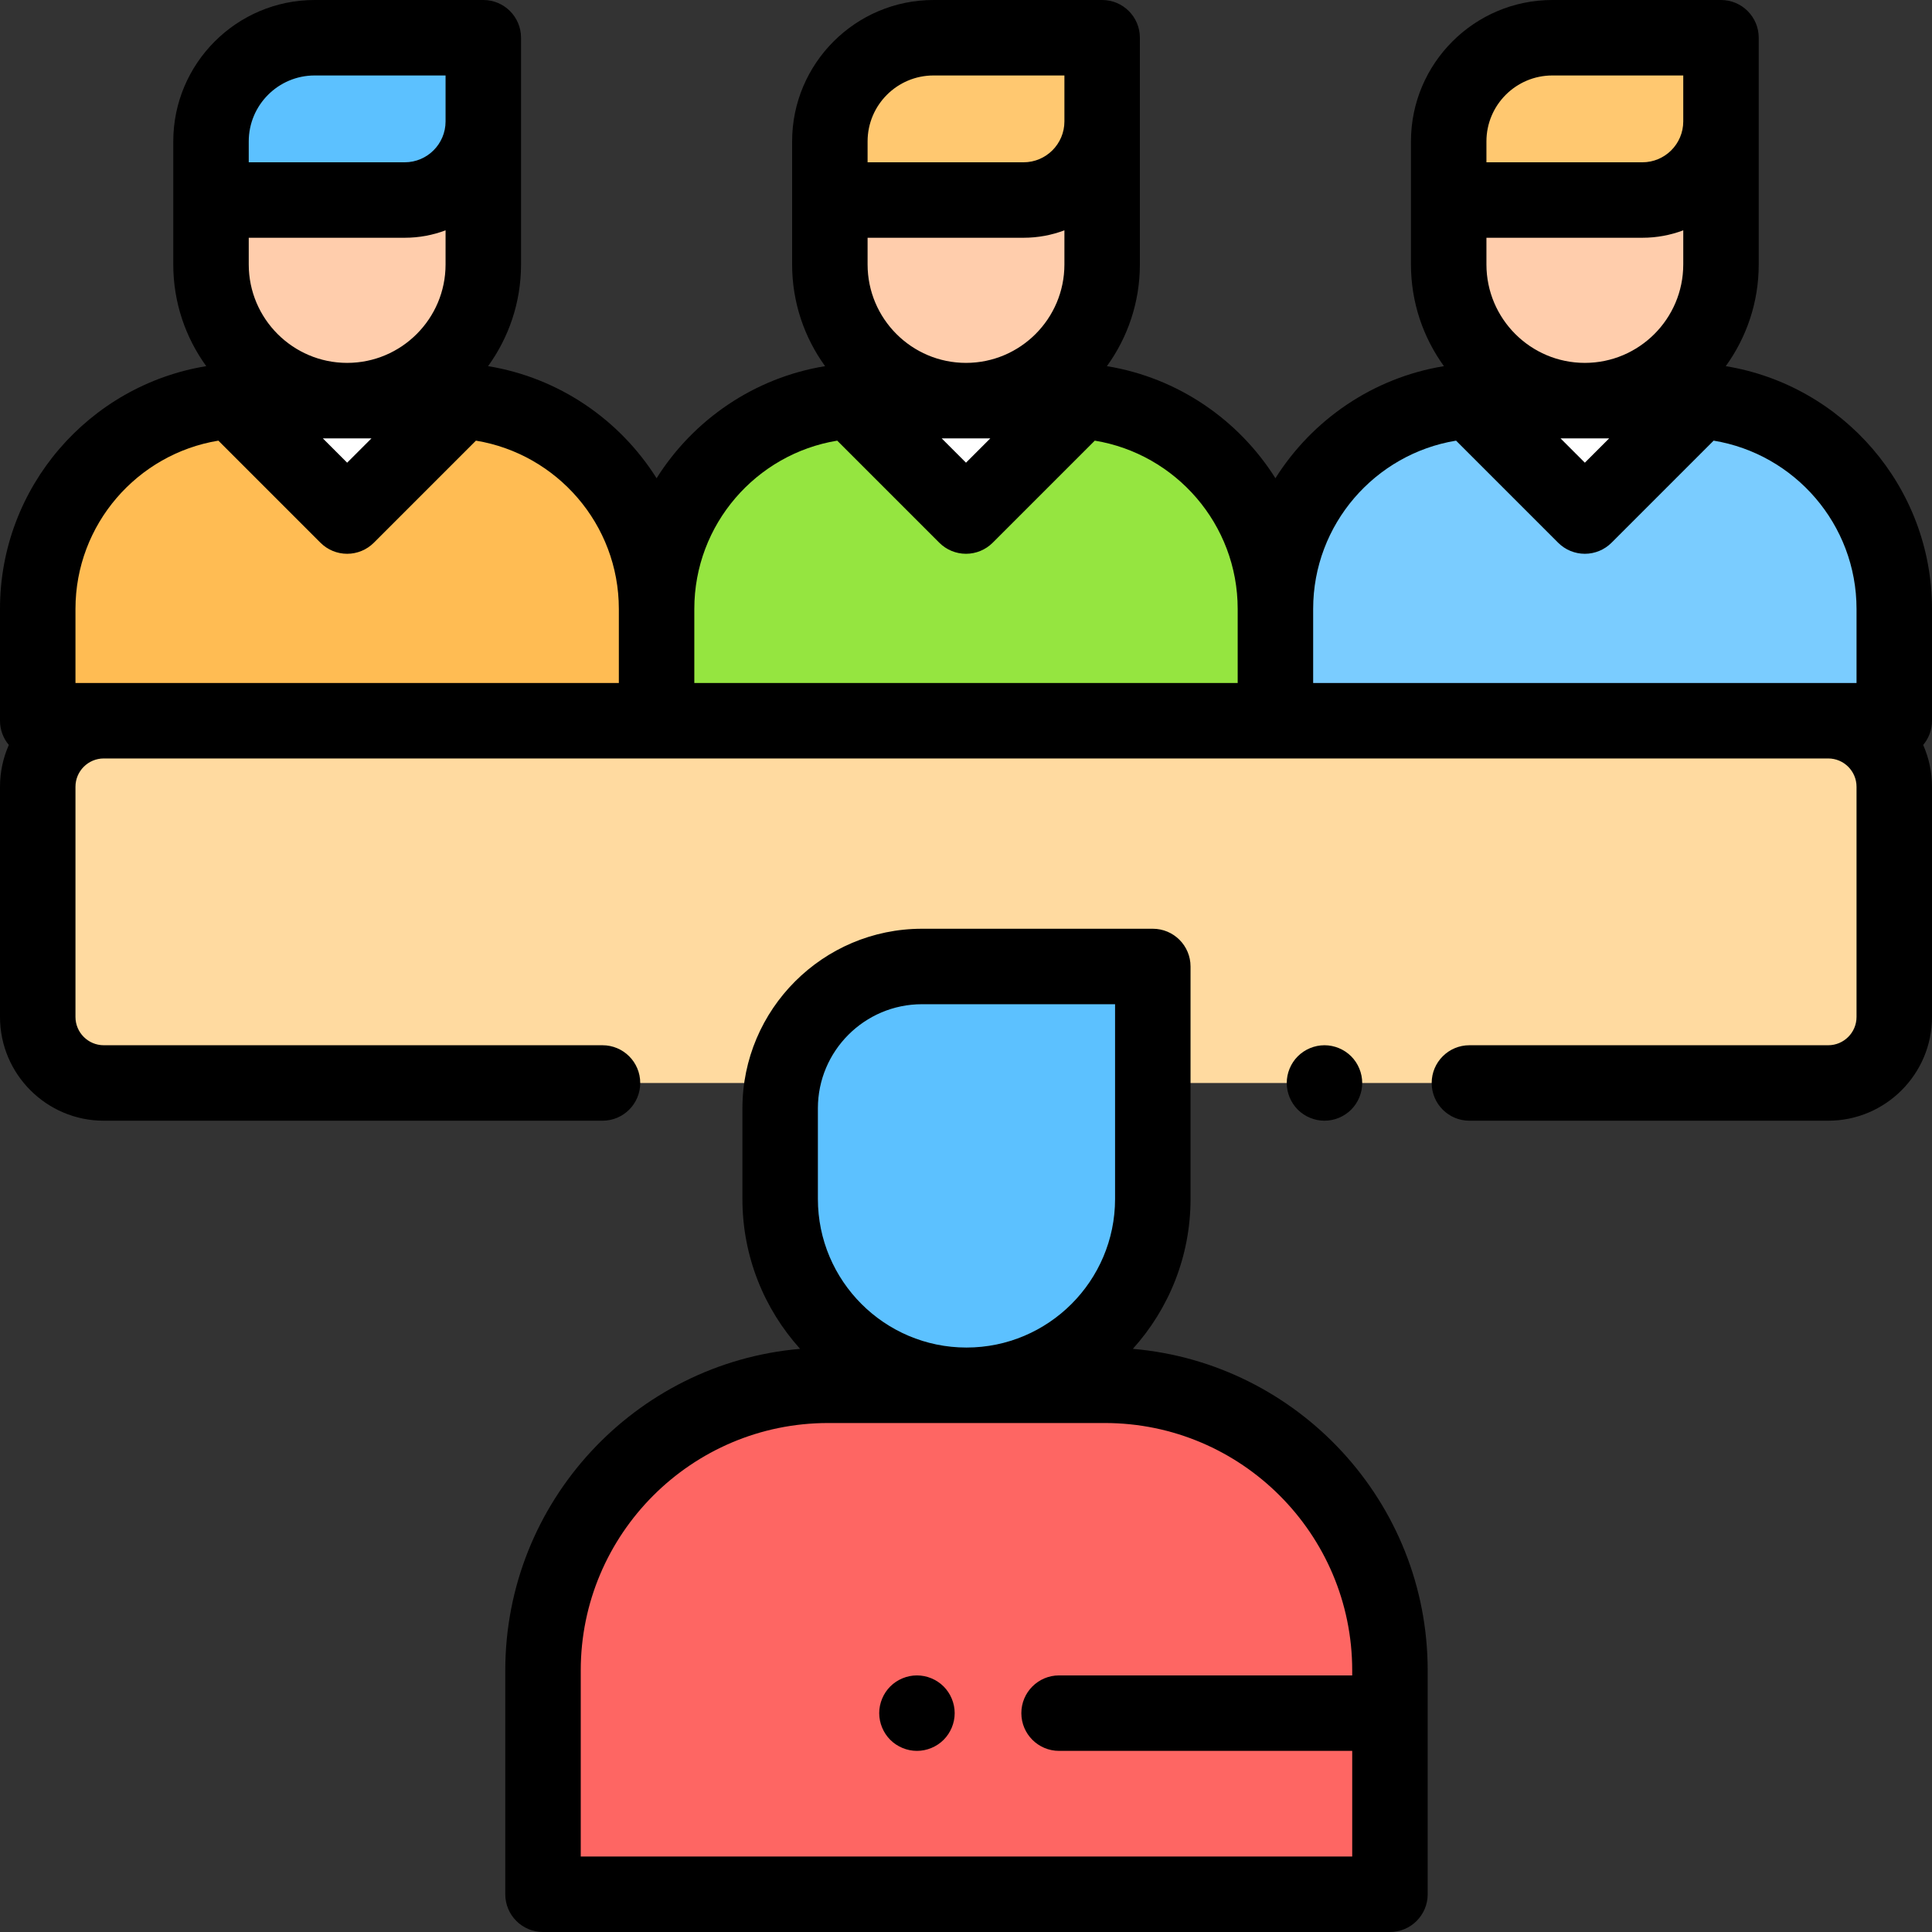 <?xml version="1.0" encoding="iso-8859-1"?>
<!-- Generator: Adobe Illustrator 19.0.0, SVG Export Plug-In . SVG Version: 6.00 Build 0)  -->
<svg version="1.1" id="Capa_1" xmlns="http://www.w3.org/2000/svg" xmlns:xlink="http://www.w3.org/1999/xlink" x="0px" y="0px"
	 viewBox="0 0 512 512" style="enable-background:new 0 0 512 512;" xml:space="preserve">
<rect x="0" y="0" width="512" height="512" fill="#333333" stroke="none"/>
<path style="fill:#FFDAA0;" d="M484.5,287h-457c-9.665,0-17.5-7.835-17.5-17.5v-61c0-9.665,7.835-17.5,17.5-17.5h457
	c9.665,0,17.5,7.835,17.5,17.5v61C502,279.165,494.165,287,484.5,287z"/>
<path style="fill:#FE6663;" d="M292.797,367.115h-73.341c-41.726,0-75.552,33.826-75.552,75.552V502h224.445v-59.333
	C368.349,400.941,334.524,367.115,292.797,367.115z"/>
<path style="fill:#5CC1FF;" d="M305.505,256.127h-61.164c-20.761,0-37.592,16.83-37.592,37.592v0.035v23.983
	c0,27.271,22.107,49.378,49.378,49.378l0,0c27.271,0,49.378-22.107,49.378-49.378V256.127z"/>
<path style="fill:#FFBC53;" d="M118.795,106.17h-53.59C34.716,106.17,10,130.886,10,161.375V191h164v-29.625
	C174,130.886,149.284,106.17,118.795,106.17z"/>
<polygon style="fill:#FFFFFF;" points="122.589,106.17 92,136.759 61.411,106.17 "/>
<path style="fill:#5CC1FF;" d="M83.388,10h44.692v22.179c0,11.504-9.326,20.829-20.829,20.829H55.92v-15.54
	C55.92,22.298,68.218,10,83.388,10z"/>
<path style="fill:#FFCDAC;" d="M128.08,53.008V70.09c0,19.926-16.154,36.08-36.08,36.08l0,0c-19.926,0-36.08-16.154-36.08-36.08
	V53.008H128.08z"/>
<path style="fill:#95E540;" d="M282.795,106.17h-53.59c-30.489,0-55.205,24.716-55.205,55.205V191h164v-29.625
	C338,130.886,313.284,106.17,282.795,106.17z"/>
<polygon style="fill:#FFFFFF;" points="286.589,106.17 256,136.759 225.411,106.17 "/>
<path style="fill:#FFC870;" d="M247.388,10h44.692v22.179c0,11.504-9.326,20.829-20.829,20.829H219.92v-15.54
	C219.92,22.298,232.218,10,247.388,10z"/>
<path style="fill:#FFCDAC;" d="M292.08,53.008V70.09c0,19.926-16.154,36.08-36.08,36.08l0,0c-19.926,0-36.08-16.154-36.08-36.08
	V53.008H292.08z"/>
<path style="fill:#7ACCFF;" d="M446.795,106.17h-53.59c-30.489,0-55.205,24.716-55.205,55.205V191h164v-29.625
	C502,130.886,477.284,106.17,446.795,106.17z"/>
<polygon style="fill:#FFFFFF;" points="450.589,106.17 420,136.759 389.411,106.17 "/>
<path style="fill:#FFC870;" d="M411.388,10h44.692v22.179c0,11.504-9.326,20.829-20.829,20.829H383.92v-15.54
	C383.92,22.298,396.218,10,411.388,10z"/>
<path style="fill:#FFCDAC;" d="M456.08,53.008V70.09c0,19.926-16.154,36.08-36.08,36.08l0,0c-19.926,0-36.08-16.154-36.08-36.08
	V53.008H456.08z"/>
<path d="M358.07,294.07c1.86-1.86,2.93-4.44,2.93-7.07s-1.07-5.21-2.93-7.07c-1.86-1.86-4.44-2.93-7.07-2.93s-5.21,1.07-7.07,2.93
	c-1.86,1.86-2.93,4.44-2.93,7.07s1.07,5.21,2.93,7.07c1.86,1.86,4.44,2.93,7.07,2.93S356.21,295.93,358.07,294.07z"/>
<path d="M300.22,357.458c9.494-10.529,15.285-24.46,15.285-39.72v-61.61c0-5.523-4.477-10-10-10h-61.164
	c-26.242,0-47.592,21.35-47.592,47.591v24.019c0,15.26,5.791,29.191,15.285,39.72c-43.709,3.777-78.13,40.538-78.13,85.209V502
	c0,5.523,4.477,10,10,10H368.35c5.523,0,10-4.477,10-10v-59.333C378.35,397.996,343.929,361.235,300.22,357.458z M216.749,293.718
	c0-15.214,12.377-27.591,27.592-27.591h51.164v51.61c0,21.713-17.665,39.377-39.378,39.377s-39.378-17.665-39.378-39.377
	L216.749,293.718L216.749,293.718z M358.35,444h-77.683c-5.523,0-10,4.477-10,10s4.477,10,10,10h77.683v28H153.904v-49.333
	c0-36.146,29.407-65.552,65.552-65.552h73.341c36.146,0,65.552,29.406,65.552,65.552V444H358.35z"/>
<path d="M512,161.375c0-32.361-23.702-59.28-54.655-64.339c5.488-7.584,8.735-16.891,8.735-26.946V10c0-5.523-4.477-10-10-10
	h-44.692c-20.66,0-37.468,16.808-37.468,37.468V70.09c0,10.056,3.247,19.362,8.735,26.946c-18.786,3.07-34.89,14.194-44.655,29.701
	c-9.765-15.508-25.869-26.631-44.655-29.701c5.488-7.584,8.735-16.891,8.735-26.946V10c0-5.523-4.477-10-10-10h-44.692
	c-20.66,0-37.468,16.808-37.468,37.468V70.09c0,10.056,3.247,19.362,8.735,26.946c-18.786,3.07-34.89,14.194-44.655,29.701
	c-9.765-15.508-25.869-26.631-44.655-29.701c5.488-7.584,8.735-16.891,8.735-26.946V10c0-5.523-4.477-10-10-10H83.388
	C62.728,0,45.92,16.808,45.92,37.468V70.09c0,10.056,3.247,19.362,8.735,26.946C23.702,102.095,0,129.014,0,161.375V191
	c0,2.446,0.881,4.684,2.339,6.422C0.839,200.813,0,204.56,0,208.5v61C0,284.664,12.336,297,27.5,297h132.167c5.523,0,10-4.477,10-10
	s-4.477-10-10-10H27.5c-4.136,0-7.5-3.364-7.5-7.5v-61c0-4.136,3.364-7.5,7.5-7.5H174h164h146.5c4.136,0,7.5,3.364,7.5,7.5v61
	c0,4.136-3.364,7.5-7.5,7.5h-95.089c-5.523,0-10,4.477-10,10s4.477,10,10,10H484.5c15.164,0,27.5-12.336,27.5-27.5v-61
	c0-3.94-0.839-7.687-2.339-11.078c1.458-1.738,2.339-3.976,2.339-6.422V161.375z M446.08,70.09c0,14.38-11.7,26.08-26.08,26.08
	s-26.08-11.7-26.08-26.08v-7.082h41.331c3.81,0,7.458-0.699,10.83-1.969v9.051H446.08z M426.447,116.17L420,122.617l-6.447-6.447
	H426.447z M393.92,37.468c0-9.632,7.836-17.468,17.468-17.468h34.692v12.179c0,5.972-4.858,10.83-10.83,10.83h-41.33V37.468z
	 M282.08,70.09c0,14.38-11.7,26.08-26.08,26.08s-26.08-11.7-26.08-26.08v-7.082h41.331c3.81,0,7.458-0.699,10.83-1.969L282.08,70.09
	L282.08,70.09z M262.447,116.17L256,122.617l-6.447-6.447H262.447z M229.92,37.468c0-9.632,7.836-17.468,17.468-17.468h34.692
	v12.179c0,5.972-4.858,10.83-10.83,10.83h-41.33V37.468z M118.08,70.09c0,14.38-11.7,26.08-26.08,26.08s-26.08-11.7-26.08-26.08
	v-7.082h41.331c3.81,0,7.458-0.699,10.83-1.969L118.08,70.09L118.08,70.09z M98.447,116.17L92,122.617l-6.447-6.447H98.447z
	 M65.92,37.468C65.92,27.836,73.756,20,83.388,20h34.692v12.179c0,5.972-4.858,10.83-10.83,10.83H65.92V37.468z M20,181v-19.625
	c0-22.429,16.422-41.087,37.873-44.601l27.056,27.056c1.875,1.875,4.419,2.929,7.071,2.929s5.196-1.054,7.071-2.929l27.057-27.057
	c21.45,3.515,37.872,22.172,37.872,44.601V181H27.5H20z M184,161.375c0-22.429,16.422-41.087,37.873-44.601l27.056,27.056
	c1.875,1.875,4.419,2.929,7.071,2.929c2.652,0,5.196-1.054,7.071-2.929l27.057-27.057c21.45,3.515,37.872,22.172,37.872,44.601V181
	H184V161.375z M348,181v-19.625c0-22.429,16.422-41.087,37.873-44.601l27.056,27.056c1.875,1.875,4.419,2.929,7.071,2.929
	s5.196-1.054,7.071-2.929l27.057-27.057c21.45,3.515,37.872,22.172,37.872,44.601V181h-7.5H348z"/>
<path d="M243,444c-2.63,0-5.21,1.07-7.07,2.93S233,451.37,233,454s1.07,5.21,2.93,7.07c1.86,1.86,4.44,2.93,7.07,2.93
	s5.21-1.07,7.07-2.93S253,456.63,253,454s-1.07-5.21-2.93-7.07C248.21,445.07,245.63,444,243,444z"/>
<g>
</g>
<g>
</g>
<g>
</g>
<g>
</g>
<g>
</g>
<g>
</g>
<g>
</g>
<g>
</g>
<g>
</g>
<g>
</g>
<g>
</g>
<g>
</g>
<g>
</g>
<g>
</g>
<g>
</g>
</svg>
